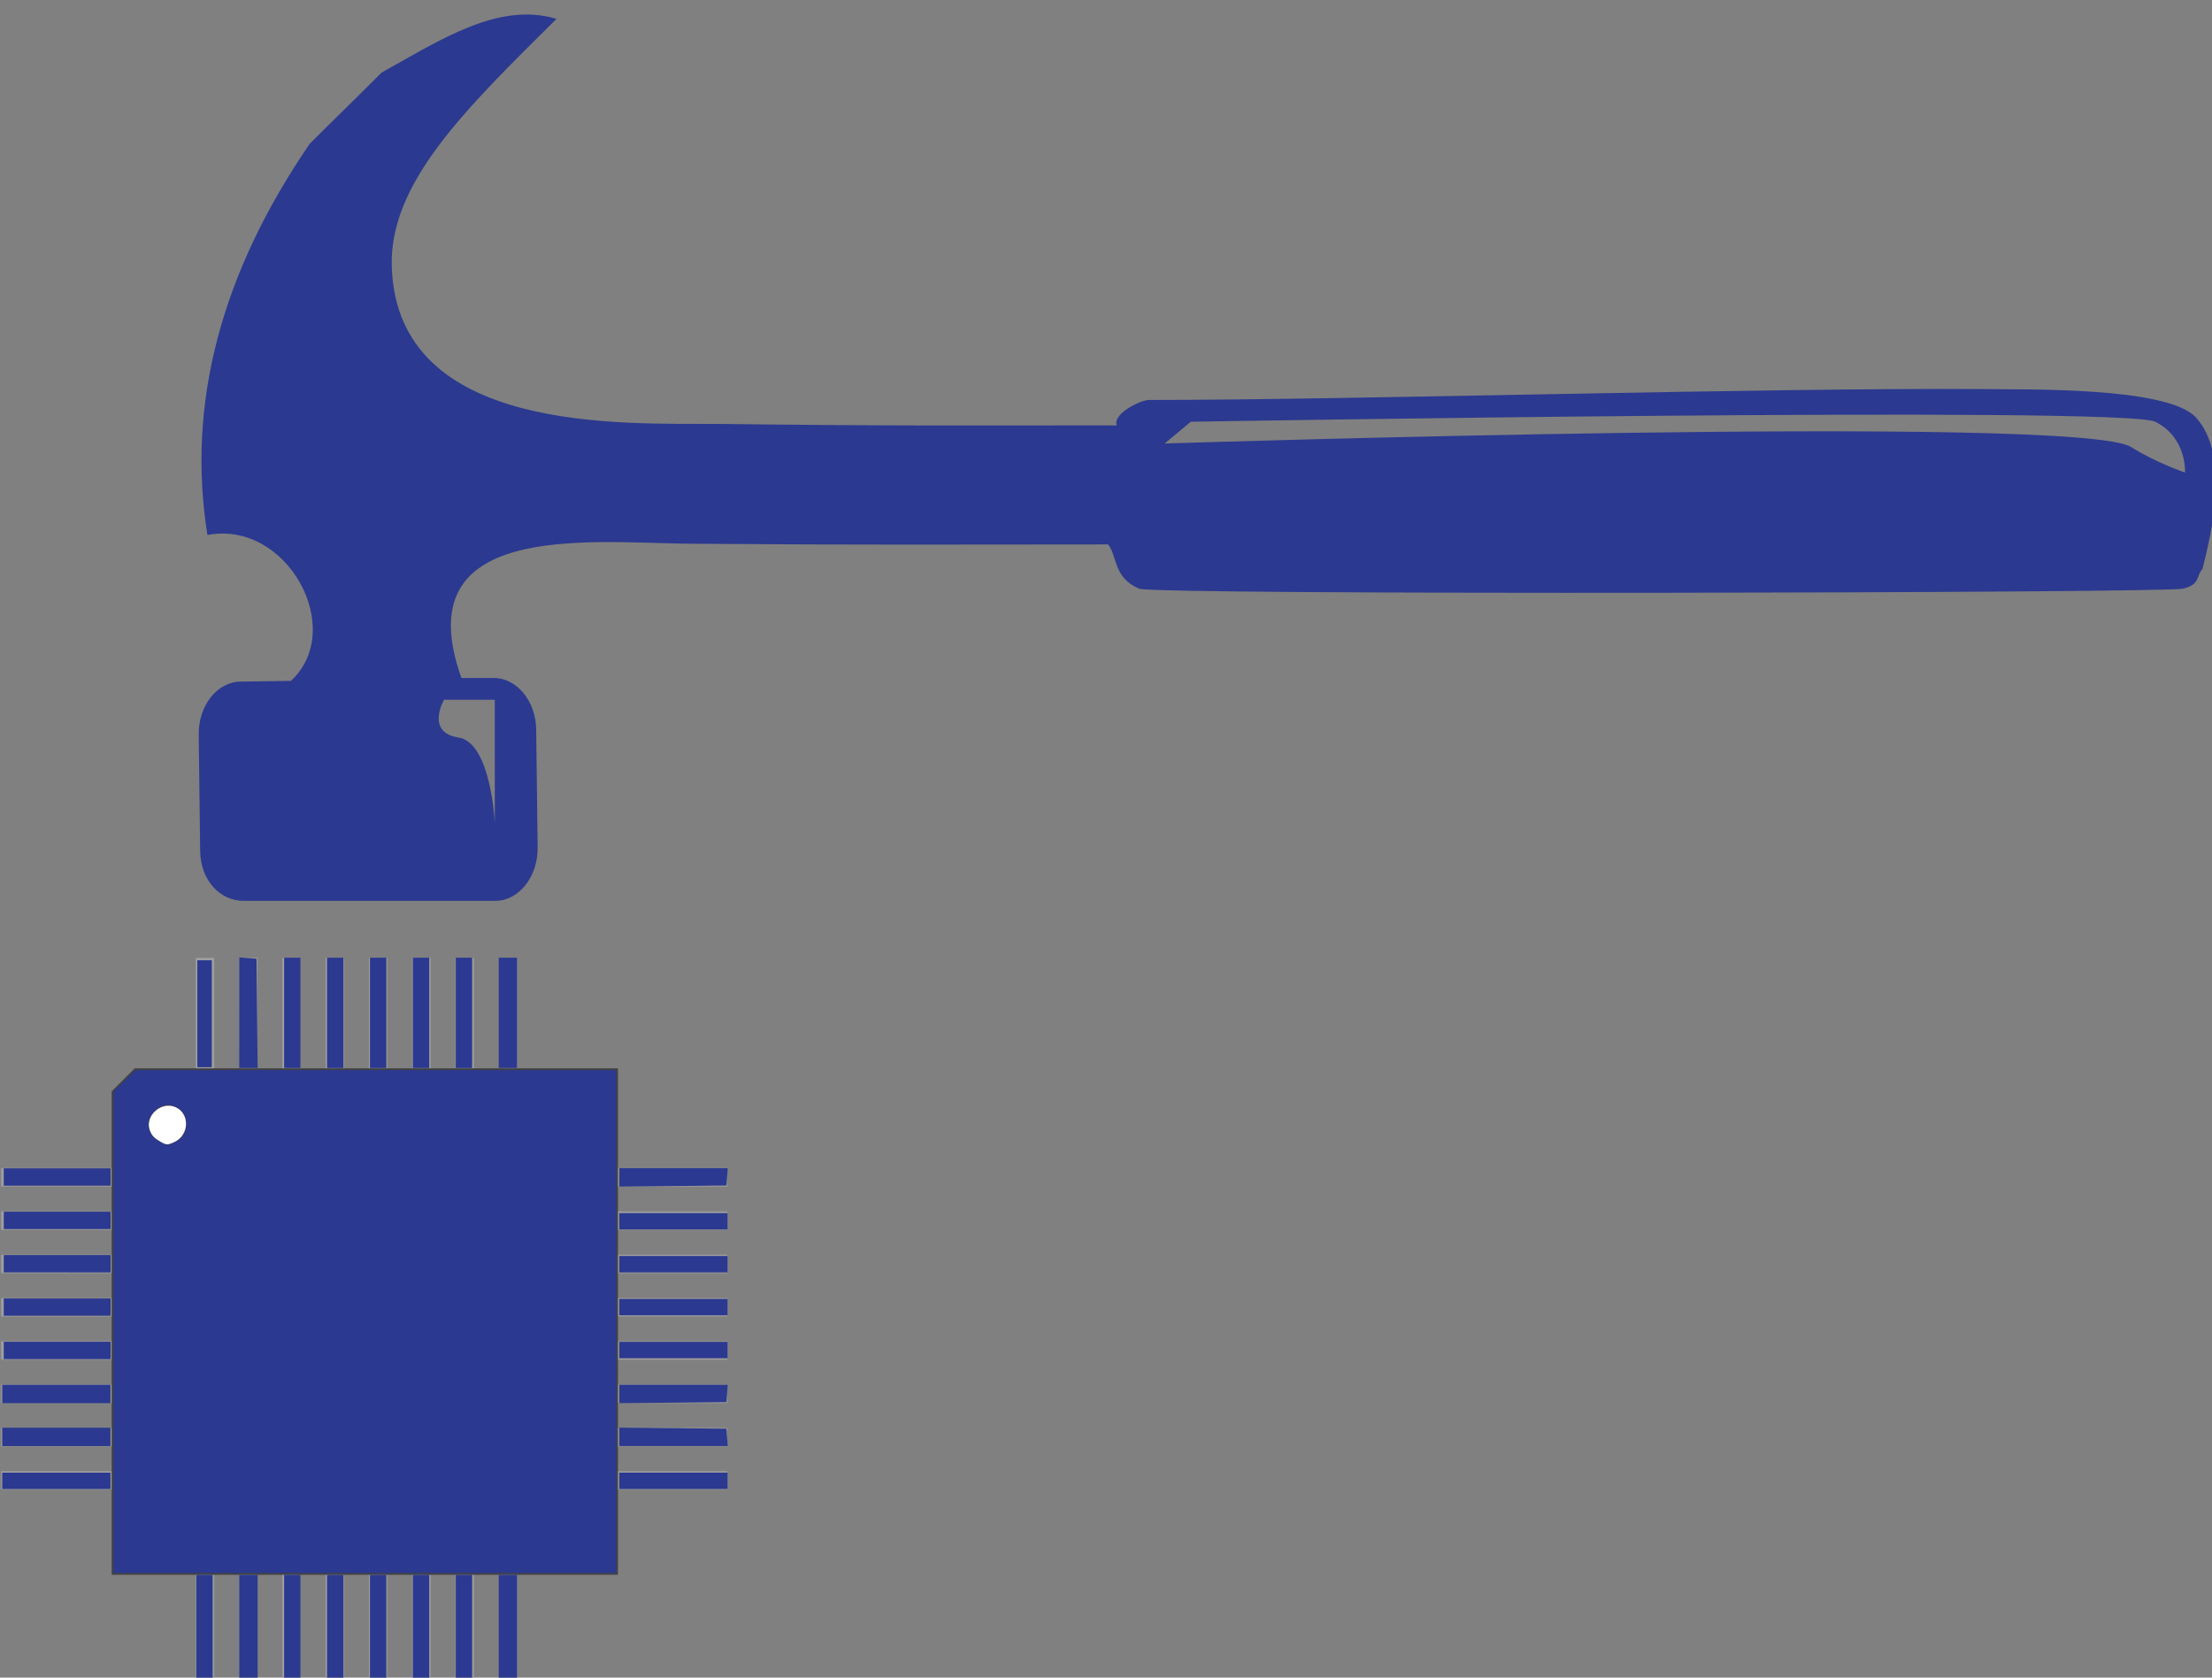 <?xml version="1.0" encoding="UTF-8" standalone="no"?>
<svg
   xmlns:ooo="http://xml.openoffice.org/svg/export"
   xmlns:dc="http://purl.org/dc/elements/1.1/"
   xmlns:cc="http://creativecommons.org/ns#"
   xmlns:rdf="http://www.w3.org/1999/02/22-rdf-syntax-ns#"
   xmlns:svg="http://www.w3.org/2000/svg"
   xmlns="http://www.w3.org/2000/svg"
   xmlns:sodipodi="http://sodipodi.sourceforge.net/DTD/sodipodi-0.dtd"
   xmlns:inkscape="http://www.inkscape.org/namespaces/inkscape"
   version="1.2"
   width="30.48mm"
   height="23.11mm"
   viewBox="0 0 3048 2311"
   preserveAspectRatio="xMidYMid"
   fill-rule="evenodd"
   stroke-width="28.222"
   stroke-linejoin="round"
   xml:space="preserve"
   id="svg188"
   sodipodi:docname="hpc-carpentry.svg"
   inkscape:version="0.92.4 (5da689c313, 2019-01-14)"
   inkscape:export-filename="/Valhalla/repositories/carpentries/hpc-intro/fig/hpc-carpentry.png"
   inkscape:export-xdpi="96"
   inkscape:export-ydpi="96"><rect x="0" y="0" width="3048" height="2311" fill="#808080" stroke="none"/><sodipodi:namedview
   pagecolor="#ffffff"
   bordercolor="#666666"
   borderopacity="1"
   objecttolerance="10"
   gridtolerance="10"
   guidetolerance="10"
   inkscape:pageopacity="0"
   inkscape:pageshadow="2"
   inkscape:window-width="1916"
   inkscape:window-height="1022"
   id="namedview190"
   showgrid="false"
   inkscape:zoom="4.6992677"
   inkscape:cx="125.38507"
   inkscape:cy="31.787368"
   inkscape:window-x="0"
   inkscape:window-y="28"
   inkscape:window-maximized="0"
   inkscape:current-layer="svg188" />
 <defs
   class="ClipPathGroup"
   id="defs124">
  <clipPath
   id="presentation_clip_path"
   clipPathUnits="userSpaceOnUse">
   <rect
   x="0"
   y="0"
   width="3048"
   height="2311"
   id="rect121" />
  </clipPath>
 <inkscape:path-effect
   is_visible="true"
   id="path-effect7350"
   effect="spiro" /><inkscape:path-effect
   is_visible="true"
   id="path-effect7254"
   effect="spiro" /><inkscape:path-effect
   effect="spiro"
   id="path-effect7258"
   is_visible="true" /><inkscape:path-effect
   is_visible="true"
   id="path-effect7262"
   effect="spiro" /><inkscape:path-effect
   effect="spiro"
   id="path-effect7266"
   is_visible="true" /><inkscape:path-effect
   is_visible="true"
   id="path-effect7270"
   effect="spiro" /><inkscape:path-effect
   effect="spiro"
   id="path-effect7274"
   is_visible="true" /><inkscape:path-effect
   is_visible="true"
   id="path-effect7278"
   effect="spiro" /><inkscape:path-effect
   effect="spiro"
   id="path-effect7282"
   is_visible="true" /><inkscape:path-effect
   is_visible="true"
   id="path-effect7369"
   effect="spiro" /><inkscape:path-effect
   effect="spiro"
   id="path-effect7371"
   is_visible="true" /><inkscape:path-effect
   is_visible="true"
   id="path-effect7373"
   effect="spiro" /><inkscape:path-effect
   effect="spiro"
   id="path-effect7375"
   is_visible="true" /><inkscape:path-effect
   is_visible="true"
   id="path-effect7377"
   effect="spiro" /><inkscape:path-effect
   effect="spiro"
   id="path-effect7379"
   is_visible="true" /><inkscape:path-effect
   is_visible="true"
   id="path-effect7381"
   effect="spiro" /><inkscape:path-effect
   effect="spiro"
   id="path-effect7383"
   is_visible="true" /><inkscape:path-effect
   is_visible="true"
   id="path-effect7385"
   effect="spiro" /><inkscape:path-effect
   effect="spiro"
   id="path-effect7387"
   is_visible="true" /><inkscape:path-effect
   is_visible="true"
   id="path-effect7389"
   effect="spiro" /><inkscape:path-effect
   effect="spiro"
   id="path-effect7391"
   is_visible="true" /><inkscape:path-effect
   is_visible="true"
   id="path-effect7393"
   effect="spiro" /><inkscape:path-effect
   effect="spiro"
   id="path-effect7395"
   is_visible="true" /><inkscape:path-effect
   is_visible="true"
   id="path-effect7397"
   effect="spiro" /><inkscape:path-effect
   effect="spiro"
   id="path-effect7399"
   is_visible="true" /><inkscape:path-effect
   is_visible="true"
   id="path-effect7401"
   effect="spiro" /><inkscape:path-effect
   effect="spiro"
   id="path-effect7403"
   is_visible="true" /><inkscape:path-effect
   is_visible="true"
   id="path-effect7405"
   effect="spiro" /><inkscape:path-effect
   effect="spiro"
   id="path-effect7407"
   is_visible="true" /><inkscape:path-effect
   is_visible="true"
   id="path-effect7409"
   effect="spiro" /><inkscape:path-effect
   effect="spiro"
   id="path-effect7411"
   is_visible="true" /><inkscape:path-effect
   is_visible="true"
   id="path-effect7413"
   effect="spiro" /><inkscape:path-effect
   effect="spiro"
   id="path-effect7415"
   is_visible="true" /></defs>
 <defs
   class="TextShapeIndex"
   id="defs128">
  <g
   ooo:slide="id1"
   ooo:id-list="id3 id4 id5"
   id="g126" />
 </defs>
 <defs
   class="EmbeddedBulletChars"
   id="defs157">
  <g
   id="bullet-char-template(57356)"
   transform="scale(0,-0)">
   <path
   d="M 580,1141 L 1163,571 580,0 -4,571 580,1141 Z"
   id="path130" />
  </g>
  <g
   id="bullet-char-template(57354)"
   transform="scale(0,-0)">
   <path
   d="M 8,1128 L 1137,1128 1137,0 8,0 8,1128 Z"
   id="path133" />
  </g>
  <g
   id="bullet-char-template(10146)"
   transform="scale(0,-0)">
   <path
   d="M 174,0 L 602,739 174,1481 1456,739 174,0 Z M 1358,739 L 309,1346 659,739 1358,739 Z"
   id="path136" />
  </g>
  <g
   id="bullet-char-template(10132)"
   transform="scale(0,-0)">
   <path
   d="M 2015,739 L 1276,0 717,0 1260,543 174,543 174,936 1260,936 717,1481 1274,1481 2015,739 Z"
   id="path139" />
  </g>
  <g
   id="bullet-char-template(10007)"
   transform="scale(0,-0)">
   <path
   d="M 0,-2 C -7,14 -16,27 -25,37 L 356,567 C 262,823 215,952 215,954 215,979 228,992 255,992 264,992 276,990 289,987 310,991 331,999 354,1012 L 381,999 492,748 772,1049 836,1024 860,1049 C 881,1039 901,1025 922,1006 886,937 835,863 770,784 769,783 710,716 594,584 L 774,223 C 774,196 753,168 711,139 L 727,119 C 717,90 699,76 672,76 641,76 570,178 457,381 L 164,-76 C 142,-110 111,-127 72,-127 30,-127 9,-110 8,-76 1,-67 -2,-52 -2,-32 -2,-23 -1,-13 0,-2 Z"
   id="path142" />
  </g>
  <g
   id="bullet-char-template(10004)"
   transform="scale(0,-0)">
   <path
   d="M 285,-33 C 182,-33 111,30 74,156 52,228 41,333 41,471 41,549 55,616 82,672 116,743 169,778 240,778 293,778 328,747 346,684 L 369,508 C 377,444 397,411 428,410 L 1163,1116 C 1174,1127 1196,1133 1229,1133 1271,1133 1292,1118 1292,1087 L 1292,965 C 1292,929 1282,901 1262,881 L 442,47 C 390,-6 338,-33 285,-33 Z"
   id="path145" />
  </g>
  <g
   id="bullet-char-template(9679)"
   transform="scale(0,-0)">
   <path
   d="M 813,0 C 632,0 489,54 383,161 276,268 223,411 223,592 223,773 276,916 383,1023 489,1130 632,1184 813,1184 992,1184 1136,1130 1245,1023 1353,916 1407,772 1407,592 1407,412 1353,268 1245,161 1136,54 992,0 813,0 Z"
   id="path148" />
  </g>
  <g
   id="bullet-char-template(8226)"
   transform="scale(0,-0)">
   <path
   d="M 346,457 C 273,457 209,483 155,535 101,586 74,649 74,723 74,796 101,859 155,911 209,963 273,989 346,989 419,989 480,963 531,910 582,859 608,796 608,723 608,648 583,586 532,535 482,483 420,457 346,457 Z"
   id="path151" />
  </g>
  <g
   id="bullet-char-template(8211)"
   transform="scale(0,-0)">
   <path
   d="M -4,459 L 1135,459 1135,606 -4,606 -4,459 Z"
   id="path154" />
  </g>
 </defs>
 <defs
   class="TextEmbeddedBitmaps"
   id="defs159" />
 <g
   id="g164">
  <g
   id="id2"
   class="Master_Slide">
   <g
   id="bg-id2"
   class="Background" />
   <g
   id="bo-id2"
   class="BackgroundObjects" />
  </g>
 </g>
 <g
   class="SlideGroup"
   id="g186"
   transform="translate(105.833)">
  <g
   id="g184"
   style="fill:#2b3990;fill-opacity:1">
   <g
   id="id1"
   class="Slide"
   clip-path="url(#presentation_clip_path)"
   style="fill:#2b3990;fill-opacity:1">
    <g
   class="Page"
   id="g181"
   style="fill:#2b3990;fill-opacity:1">
     <g
   class="com.sun.star.drawing.ClosedBezierShape"
   id="g169"
   style="fill:#2b3990;fill-opacity:1">
      <g
   id="id3"
   style="fill:#2b3990;fill-opacity:1">
       <path
   d="m 2920,575 c -40,-43 -239,-38 -294,-39 -302,-2 -866,15 -1149,15 -11,0 -50,19 -44,35 -200,0 -306,1 -548,-2 C 754,583 442,599 434,368 430,252 536,150 661,26 581,2 501,55 420,100 381,139 354,165 321,198 199,376 151,556 180,737 290,716 372,867 295,938 l -69,1 c -33,0 -59,34 -58,74 l 2,160 c 1,41 28,68 60,68 h 348 c 32,-1 58,-34 57,-75 l -2,-160 c 0,-40 -27,-73 -60,-72 H 530 C 453,719 700,747 840,749 c 262,2 350,1 581,1 13,16 7,46 43,61 23,9 1413,6 1438,0 25,-6 18,-18 27,-27 12,-48 39,-156 -9,-209 z M 576,964 v 170 c 0,0 -5,-111 -50,-118 -46,-7 -20,-52 -20,-52 z M 2905,651 c 0,0 -41,-14 -74,-35 -71,-46 -1332,-5 -1332,-5 l 36,-30 c 0,0 1285,-22 1329,0 44,22 41,70 41,70 z"
   id="path166"
   inkscape:connector-curvature="0"
   style="fill:#2b3990;stroke:none;fill-opacity:1" />
      </g>
     </g>
     <g
   class="com.sun.star.drawing.ClosedBezierShape"
   id="g174"
   style="fill:#2b3990;fill-opacity:1">
      <g
   id="id4"
   style="fill:#2b3990;fill-opacity:1">
       
      </g>
     </g>
     <g
   class="com.sun.star.drawing.ClosedBezierShape"
   id="g179"
   style="fill:#2b3990;fill-opacity:1">
      <g
   id="id5"
   style="fill:#2b3990;fill-opacity:1">
       
      </g>
     </g>
    </g>
   </g>
  </g>
 </g>
<g
   transform="matrix(8.467,0,0,8.467,671.261,46.195)"
   id="layer1"
   inkscape:label="Ebene 1"><g
     id="g7284"
     transform="translate(-223.921,-976.978)"><path
       style="fill:none;fill-rule:evenodd;stroke:#9e9e9e;stroke-width:3;stroke-linecap:butt;stroke-linejoin:miter;stroke-miterlimit:4;stroke-dasharray:none;stroke-opacity:1"
       d="m 164.83,1163.079 -20,10e-5"
       id="path7252"
       inkscape:path-effect="#path-effect7254"
       inkscape:original-d="m 164.83025,1163.0785 -19.99998,10e-5"
       inkscape:connector-curvature="0" /><path
       inkscape:connector-curvature="0"
       inkscape:original-d="M 164.83024,1212.3866 H 144.83026"
       inkscape:path-effect="#path-effect7258"
       id="path7256"
       d="M 164.83,1212.387 H 144.83"
       style="fill:none;fill-rule:evenodd;stroke:#9e9e9e;stroke-width:3;stroke-linecap:butt;stroke-linejoin:miter;stroke-miterlimit:4;stroke-dasharray:none;stroke-opacity:1" /><path
       style="fill:none;fill-rule:evenodd;stroke:#9e9e9e;stroke-width:3;stroke-linecap:butt;stroke-linejoin:miter;stroke-miterlimit:4;stroke-dasharray:none;stroke-opacity:1"
       d="M 164.83,1205.343 H 144.83"
       id="path7260"
       inkscape:path-effect="#path-effect7262"
       inkscape:original-d="M 164.83024,1205.3426 H 144.83026"
       inkscape:connector-curvature="0" /><path
       inkscape:connector-curvature="0"
       inkscape:original-d="m 164.83025,1198.2985 -19.99998,10e-5"
       inkscape:path-effect="#path-effect7266"
       id="path7264"
       d="m 164.83,1198.299 -20,10e-5"
       style="fill:none;fill-rule:evenodd;stroke:#9e9e9e;stroke-width:3;stroke-linecap:butt;stroke-linejoin:miter;stroke-miterlimit:4;stroke-dasharray:none;stroke-opacity:1" /><path
       style="fill:none;fill-rule:evenodd;stroke:#9e9e9e;stroke-width:3;stroke-linecap:butt;stroke-linejoin:miter;stroke-miterlimit:4;stroke-dasharray:none;stroke-opacity:1"
       d="M 164.83,1191.255 H 144.83"
       id="path7268"
       inkscape:path-effect="#path-effect7270"
       inkscape:original-d="M 164.83023,1191.2546 H 144.83026"
       inkscape:connector-curvature="0" /><path
       inkscape:connector-curvature="0"
       inkscape:original-d="M 164.83023,1184.2106 H 144.83026"
       inkscape:path-effect="#path-effect7274"
       id="path7272"
       d="M 164.83,1184.211 H 144.83"
       style="fill:none;fill-rule:evenodd;stroke:#9e9e9e;stroke-width:3;stroke-linecap:butt;stroke-linejoin:miter;stroke-miterlimit:4;stroke-dasharray:none;stroke-opacity:1" /><path
       style="fill:none;fill-rule:evenodd;stroke:#9e9e9e;stroke-width:3;stroke-linecap:butt;stroke-linejoin:miter;stroke-miterlimit:4;stroke-dasharray:none;stroke-opacity:1"
       d="M 164.83,1177.167 H 144.83"
       id="path7276"
       inkscape:path-effect="#path-effect7278"
       inkscape:original-d="M 164.83024,1177.1666 H 144.83026"
       inkscape:connector-curvature="0" /><path
       inkscape:connector-curvature="0"
       inkscape:original-d="M 164.83031,1170.1226 H 144.83026"
       inkscape:path-effect="#path-effect7282"
       id="path7280"
       d="M 164.83,1170.123 H 144.83"
       style="fill:none;fill-rule:evenodd;stroke:#9e9e9e;stroke-width:3;stroke-linecap:butt;stroke-linejoin:miter;stroke-miterlimit:4;stroke-dasharray:none;stroke-opacity:1" /></g><g
     transform="translate(-125.74,-976.978)"
     id="g7294"><path
       inkscape:connector-curvature="0"
       inkscape:original-d="m 164.83025,1163.0785 -19.99998,10e-5"
       inkscape:path-effect="#path-effect7254"
       id="path7296"
       d="m 164.83,1163.079 -20,10e-5"
       style="fill:none;fill-rule:evenodd;stroke:#9e9e9e;stroke-width:3;stroke-linecap:butt;stroke-linejoin:miter;stroke-miterlimit:4;stroke-dasharray:none;stroke-opacity:1" /><path
       style="fill:none;fill-rule:evenodd;stroke:#9e9e9e;stroke-width:3;stroke-linecap:butt;stroke-linejoin:miter;stroke-miterlimit:4;stroke-dasharray:none;stroke-opacity:1"
       d="M 164.83,1212.387 H 144.83"
       id="path7298"
       inkscape:path-effect="#path-effect7258"
       inkscape:original-d="M 164.83024,1212.3866 H 144.83026"
       inkscape:connector-curvature="0" /><path
       inkscape:connector-curvature="0"
       inkscape:original-d="M 164.83024,1205.3426 H 144.83026"
       inkscape:path-effect="#path-effect7262"
       id="path7300"
       d="M 164.83,1205.343 H 144.83"
       style="fill:none;fill-rule:evenodd;stroke:#9e9e9e;stroke-width:3;stroke-linecap:butt;stroke-linejoin:miter;stroke-miterlimit:4;stroke-dasharray:none;stroke-opacity:1" /><path
       style="fill:none;fill-rule:evenodd;stroke:#9e9e9e;stroke-width:3;stroke-linecap:butt;stroke-linejoin:miter;stroke-miterlimit:4;stroke-dasharray:none;stroke-opacity:1"
       d="m 164.83,1198.299 -20,10e-5"
       id="path7302"
       inkscape:path-effect="#path-effect7266"
       inkscape:original-d="m 164.83025,1198.2985 -19.99998,10e-5"
       inkscape:connector-curvature="0" /><path
       inkscape:connector-curvature="0"
       inkscape:original-d="M 164.83023,1191.2546 H 144.83026"
       inkscape:path-effect="#path-effect7270"
       id="path7304"
       d="M 164.83,1191.255 H 144.83"
       style="fill:none;fill-rule:evenodd;stroke:#9e9e9e;stroke-width:3;stroke-linecap:butt;stroke-linejoin:miter;stroke-miterlimit:4;stroke-dasharray:none;stroke-opacity:1" /><path
       style="fill:none;fill-rule:evenodd;stroke:#9e9e9e;stroke-width:3;stroke-linecap:butt;stroke-linejoin:miter;stroke-miterlimit:4;stroke-dasharray:none;stroke-opacity:1"
       d="M 164.83,1184.211 H 144.83"
       id="path7306"
       inkscape:path-effect="#path-effect7274"
       inkscape:original-d="M 164.83023,1184.2106 H 144.83026"
       inkscape:connector-curvature="0" /><path
       inkscape:connector-curvature="0"
       inkscape:original-d="M 164.83024,1177.1666 H 144.83026"
       inkscape:path-effect="#path-effect7278"
       id="path7308"
       d="M 164.83,1177.167 H 144.83"
       style="fill:none;fill-rule:evenodd;stroke:#9e9e9e;stroke-width:3;stroke-linecap:butt;stroke-linejoin:miter;stroke-miterlimit:4;stroke-dasharray:none;stroke-opacity:1" /><path
       style="fill:none;fill-rule:evenodd;stroke:#9e9e9e;stroke-width:3;stroke-linecap:butt;stroke-linejoin:miter;stroke-miterlimit:4;stroke-dasharray:none;stroke-opacity:1"
       d="M 164.83,1170.123 H 144.83"
       id="path7310"
       inkscape:path-effect="#path-effect7282"
       inkscape:original-d="M 164.83031,1170.1226 H 144.83026"
       inkscape:connector-curvature="0" /></g><g
     id="g7312"
     transform="rotate(90,531.342,635.124)"><path
       style="fill:none;fill-rule:evenodd;stroke:#9e9e9e;stroke-width:3;stroke-linecap:butt;stroke-linejoin:miter;stroke-miterlimit:4;stroke-dasharray:none;stroke-opacity:1"
       d="m 164.83,1163.079 -20,10e-5"
       id="path7314"
       inkscape:path-effect="#path-effect7254"
       inkscape:original-d="m 164.83025,1163.0785 -19.99998,10e-5"
       inkscape:connector-curvature="0" /><path
       inkscape:connector-curvature="0"
       inkscape:original-d="M 164.83024,1212.3866 H 144.83026"
       inkscape:path-effect="#path-effect7258"
       id="path7316"
       d="M 164.83,1212.387 H 144.83"
       style="fill:none;fill-rule:evenodd;stroke:#9e9e9e;stroke-width:3;stroke-linecap:butt;stroke-linejoin:miter;stroke-miterlimit:4;stroke-dasharray:none;stroke-opacity:1" /><path
       style="fill:none;fill-rule:evenodd;stroke:#9e9e9e;stroke-width:3;stroke-linecap:butt;stroke-linejoin:miter;stroke-miterlimit:4;stroke-dasharray:none;stroke-opacity:1"
       d="M 164.83,1205.343 H 144.83"
       id="path7318"
       inkscape:path-effect="#path-effect7262"
       inkscape:original-d="M 164.83024,1205.3426 H 144.83026"
       inkscape:connector-curvature="0" /><path
       inkscape:connector-curvature="0"
       inkscape:original-d="m 164.83025,1198.2985 -19.99998,10e-5"
       inkscape:path-effect="#path-effect7266"
       id="path7320"
       d="m 164.83,1198.299 -20,10e-5"
       style="fill:none;fill-rule:evenodd;stroke:#9e9e9e;stroke-width:3;stroke-linecap:butt;stroke-linejoin:miter;stroke-miterlimit:4;stroke-dasharray:none;stroke-opacity:1" /><path
       style="fill:none;fill-rule:evenodd;stroke:#9e9e9e;stroke-width:3;stroke-linecap:butt;stroke-linejoin:miter;stroke-miterlimit:4;stroke-dasharray:none;stroke-opacity:1"
       d="M 164.83,1191.255 H 144.83"
       id="path7322"
       inkscape:path-effect="#path-effect7270"
       inkscape:original-d="M 164.83023,1191.2546 H 144.83026"
       inkscape:connector-curvature="0" /><path
       inkscape:connector-curvature="0"
       inkscape:original-d="M 164.83023,1184.2106 H 144.83026"
       inkscape:path-effect="#path-effect7274"
       id="path7324"
       d="M 164.83,1184.211 H 144.83"
       style="fill:none;fill-rule:evenodd;stroke:#9e9e9e;stroke-width:3;stroke-linecap:butt;stroke-linejoin:miter;stroke-miterlimit:4;stroke-dasharray:none;stroke-opacity:1" /><path
       style="fill:none;fill-rule:evenodd;stroke:#9e9e9e;stroke-width:3;stroke-linecap:butt;stroke-linejoin:miter;stroke-miterlimit:4;stroke-dasharray:none;stroke-opacity:1"
       d="M 164.83,1177.167 H 144.83"
       id="path7326"
       inkscape:path-effect="#path-effect7278"
       inkscape:original-d="M 164.83024,1177.1666 H 144.83026"
       inkscape:connector-curvature="0" /><path
       inkscape:connector-curvature="0"
       inkscape:original-d="M 164.83031,1170.1226 H 144.83026"
       inkscape:path-effect="#path-effect7282"
       id="path7328"
       d="M 164.83,1170.123 H 144.83"
       style="fill:none;fill-rule:evenodd;stroke:#9e9e9e;stroke-width:3;stroke-linecap:butt;stroke-linejoin:miter;stroke-miterlimit:4;stroke-dasharray:none;stroke-opacity:1" /></g><g
     transform="rotate(90,580.449,586.017)"
     id="g7330"><path
       inkscape:connector-curvature="0"
       inkscape:original-d="m 164.83025,1163.0785 -19.99998,10e-5"
       inkscape:path-effect="#path-effect7254"
       id="path7332"
       d="m 164.83,1163.079 -20,10e-5"
       style="fill:none;fill-rule:evenodd;stroke:#9e9e9e;stroke-width:3;stroke-linecap:butt;stroke-linejoin:miter;stroke-miterlimit:4;stroke-dasharray:none;stroke-opacity:1" /><path
       style="fill:none;fill-rule:evenodd;stroke:#9e9e9e;stroke-width:3;stroke-linecap:butt;stroke-linejoin:miter;stroke-miterlimit:4;stroke-dasharray:none;stroke-opacity:1"
       d="M 164.83,1212.387 H 144.83"
       id="path7334"
       inkscape:path-effect="#path-effect7258"
       inkscape:original-d="M 164.83024,1212.3866 H 144.83026"
       inkscape:connector-curvature="0" /><path
       inkscape:connector-curvature="0"
       inkscape:original-d="M 164.83024,1205.3426 H 144.83026"
       inkscape:path-effect="#path-effect7262"
       id="path7336"
       d="M 164.83,1205.343 H 144.83"
       style="fill:none;fill-rule:evenodd;stroke:#9e9e9e;stroke-width:3;stroke-linecap:butt;stroke-linejoin:miter;stroke-miterlimit:4;stroke-dasharray:none;stroke-opacity:1" /><path
       style="fill:none;fill-rule:evenodd;stroke:#9e9e9e;stroke-width:3;stroke-linecap:butt;stroke-linejoin:miter;stroke-miterlimit:4;stroke-dasharray:none;stroke-opacity:1"
       d="m 164.83,1198.299 -20,10e-5"
       id="path7338"
       inkscape:path-effect="#path-effect7266"
       inkscape:original-d="m 164.83025,1198.2985 -19.99998,10e-5"
       inkscape:connector-curvature="0" /><path
       inkscape:connector-curvature="0"
       inkscape:original-d="M 164.83023,1191.2546 H 144.83026"
       inkscape:path-effect="#path-effect7270"
       id="path7340"
       d="M 164.83,1191.255 H 144.83"
       style="fill:none;fill-rule:evenodd;stroke:#9e9e9e;stroke-width:3;stroke-linecap:butt;stroke-linejoin:miter;stroke-miterlimit:4;stroke-dasharray:none;stroke-opacity:1" /><path
       style="fill:none;fill-rule:evenodd;stroke:#9e9e9e;stroke-width:3;stroke-linecap:butt;stroke-linejoin:miter;stroke-miterlimit:4;stroke-dasharray:none;stroke-opacity:1"
       d="M 164.83,1184.211 H 144.83"
       id="path7342"
       inkscape:path-effect="#path-effect7274"
       inkscape:original-d="M 164.83023,1184.2106 H 144.83026"
       inkscape:connector-curvature="0" /><path
       inkscape:connector-curvature="0"
       inkscape:original-d="M 164.83024,1177.1666 H 144.83026"
       inkscape:path-effect="#path-effect7278"
       id="path7344"
       d="M 164.83,1177.167 H 144.83"
       style="fill:none;fill-rule:evenodd;stroke:#9e9e9e;stroke-width:3;stroke-linecap:butt;stroke-linejoin:miter;stroke-miterlimit:4;stroke-dasharray:none;stroke-opacity:1" /><path
       style="fill:none;fill-rule:evenodd;stroke:#9e9e9e;stroke-width:3;stroke-linecap:butt;stroke-linejoin:miter;stroke-miterlimit:4;stroke-dasharray:none;stroke-opacity:1"
       d="M 164.83,1170.123 H 144.83"
       id="path7346"
       inkscape:path-effect="#path-effect7282"
       inkscape:original-d="M 164.83031,1170.1226 H 144.83026"
       inkscape:connector-curvature="0" /></g><path
     inkscape:connector-curvature="0"
     inkscape:original-d="m -57.365933,168.36522 -3.74414,3.7441 v 78.6582 h 82.40039 v -82.4062 z"
     inkscape:path-effect="#path-effect7350"
     id="path7348"
     d="m -57.366,168.365 -3.744,3.744 v 78.658 h 82.4 v -82.406 z"
     style="fill:#424242;fill-opacity:1;fill-rule:evenodd;stroke:none;stroke-width:1px;stroke-linecap:butt;stroke-linejoin:miter;stroke-opacity:1" /></g><path
   style="fill:#2b3990;fill-opacity:1;stroke-width:4.247"
   d="M 5.914,69.366 V 56.832 L 6.485,56.275 7.055,55.718 H 19.576 32.096 V 68.809 81.9 H 19.005 5.914 Z m 3.221,-9.907 c 0.71,-0.324 0.777,-1.417 0.108,-1.775 -0.453,-0.242 -0.79,-0.195 -1.175,0.167 -0.657,0.617 -0.344,1.456 0.66,1.77 0.017,0.005 0.2,-0.068 0.406,-0.162 z"
   id="path4161"
   inkscape:connector-curvature="0"
   transform="scale(26.458)" /><path
   style="fill:#2b3990;fill-opacity:1;stroke-width:4.247"
   d="m 10.278,52.783 v -2.784 h 0.376 0.376 v 2.784 2.784 h -0.376 -0.376 z"
   id="path4163"
   inkscape:connector-curvature="0"
   transform="scale(26.458)" /><path
   style="fill:#2b3990;fill-opacity:1;stroke-width:4.247"
   d="M 0.196,61.285 V 60.834 H 2.98 5.764 v 0.451 0.451 H 2.98 0.196 Z"
   id="path4165"
   inkscape:connector-curvature="0"
   transform="scale(26.458)" /><path
   style="fill:#2b3990;fill-opacity:1;stroke-width:4.247"
   d="M 0.196,63.542 V 63.091 H 2.98 5.764 v 0.451 0.451 H 2.98 0.196 Z"
   id="path4167"
   inkscape:connector-curvature="0"
   transform="scale(26.458)" /><path
   style="fill:#2b3990;fill-opacity:1;stroke-width:4.247"
   d="M 0.196,65.799 V 65.348 H 2.98 5.764 v 0.451 0.451 H 2.98 0.196 Z"
   id="path4171"
   inkscape:connector-curvature="0"
   transform="scale(26.458)" /><path
   style="fill:#2b3990;fill-opacity:1;stroke-width:4.247"
   d="M 0.196,68.056 V 67.605 H 2.98 5.764 v 0.451 0.451 H 2.98 0.196 Z"
   id="path4173"
   inkscape:connector-curvature="0"
   transform="scale(26.458)" /><path
   style="fill:#2b3990;fill-opacity:1;stroke-width:4.247"
   d="M 0.196,70.313 V 69.862 H 2.98 5.764 v 0.451 0.451 H 2.98 0.196 Z"
   id="path4175"
   inkscape:connector-curvature="0"
   transform="scale(26.458)" /><path
   style="fill:#2b3990;fill-opacity:1;stroke-width:3.003"
   d="M 0.116,72.58 V 72.102 H 2.936 5.755 v 0.479 0.479 H 2.936 0.116 Z"
   id="path4177"
   inkscape:connector-curvature="0"
   transform="scale(26.458)" /><path
   style="fill:#2b3990;fill-opacity:1;stroke-width:3.003"
   d="M 0.116,74.815 V 74.336 H 2.936 5.755 v 0.479 0.479 H 2.936 0.116 Z"
   id="path4179"
   inkscape:connector-curvature="0"
   transform="scale(26.458)" /><path
   style="fill:#2b3990;fill-opacity:1;stroke-width:3.003"
   d="M 0.116,77.102 V 76.677 H 2.936 5.755 v 0.426 0.426 H 2.936 0.116 Z"
   id="path4181"
   inkscape:connector-curvature="0"
   transform="scale(26.458)" /><path
   style="fill:#2b3990;fill-opacity:1;stroke-width:3.003"
   d="m 10.224,84.816 v -2.82 h 0.426 0.426 v 2.82 2.82 h -0.426 -0.426 z"
   id="path4183"
   inkscape:connector-curvature="0"
   transform="scale(26.458)" /><path
   style="fill:#2b3990;fill-opacity:1;stroke-width:3.003"
   d="m 12.458,84.816 v -2.82 h 0.479 0.479 v 2.82 2.82 h -0.479 -0.479 z"
   id="path4185"
   inkscape:connector-curvature="0"
   transform="scale(26.458)" /><path
   style="fill:#2b3990;fill-opacity:1;stroke-width:3.003"
   d="m 14.799,84.816 v -2.82 h 0.426 0.426 v 2.82 2.82 h -0.426 -0.426 z"
   id="path4187"
   inkscape:connector-curvature="0"
   transform="scale(26.458)" /><path
   style="fill:#2b3990;fill-opacity:1;stroke-width:3.003"
   d="m 17.034,84.816 v -2.82 h 0.426 0.426 v 2.82 2.82 H 17.459 17.034 Z"
   id="path4189"
   inkscape:connector-curvature="0"
   transform="scale(26.458)" /><path
   style="fill:#2b3990;fill-opacity:1;stroke-width:3.003"
   d="m 19.268,84.816 v -2.82 h 0.426 0.426 v 2.82 2.82 H 19.694 19.268 Z"
   id="path4191"
   inkscape:connector-curvature="0"
   transform="scale(26.458)" /><path
   style="fill:#2b3990;fill-opacity:1;stroke-width:3.003"
   d="m 21.502,84.816 v -2.82 h 0.426 0.426 v 2.82 2.82 h -0.426 -0.426 z"
   id="path4193"
   inkscape:connector-curvature="0"
   transform="scale(26.458)" /><path
   style="fill:#2b3990;fill-opacity:1;stroke-width:3.003"
   d="m 23.737,84.816 v -2.82 h 0.426 0.426 v 2.82 2.82 H 24.162 23.737 Z"
   id="path4195"
   inkscape:connector-curvature="0"
   transform="scale(26.458)" /><path
   style="fill:#2b3990;fill-opacity:1;stroke-width:3.003"
   d="m 25.971,84.816 v -2.82 h 0.479 0.479 v 2.82 2.82 H 26.45 25.971 Z"
   id="path4197"
   inkscape:connector-curvature="0"
   transform="scale(26.458)" /><path
   style="fill:#2b3990;fill-opacity:1;stroke-width:3.003"
   d="m 32.249,77.102 v -0.426 h 2.82 2.82 v 0.426 0.426 h -2.82 -2.82 z"
   id="path4199"
   inkscape:connector-curvature="0"
   transform="scale(26.458)" /><path
   style="fill:#2b3990;fill-opacity:1;stroke-width:3.003"
   d="m 32.249,74.813 v -0.481 l 2.793,0.028 2.793,0.028 0.033,0.452 0.033,0.452 h -2.826 -2.826 z"
   id="path4201"
   inkscape:connector-curvature="0"
   transform="scale(26.458)" /><path
   style="fill:#2b3990;fill-opacity:1;stroke-width:3.003"
   d="m 32.249,72.582 v -0.481 h 2.826 2.826 l -0.033,0.452 -0.033,0.452 -2.793,0.028 -2.793,0.028 z"
   id="path4203"
   inkscape:connector-curvature="0"
   transform="scale(26.458)" /><path
   style="fill:#2b3990;fill-opacity:1;stroke-width:3.003"
   d="m 32.249,70.293 v -0.426 h 2.82 2.82 v 0.426 0.426 h -2.82 -2.82 z"
   id="path4205"
   inkscape:connector-curvature="0"
   transform="scale(26.458)" /><path
   style="fill:#2b3990;fill-opacity:1;stroke-width:3.003"
   d="m 32.249,68.058 v -0.426 h 2.82 2.82 v 0.426 0.426 h -2.82 -2.82 z"
   id="path4207"
   inkscape:connector-curvature="0"
   transform="scale(26.458)" /><path
   style="fill:#2b3990;fill-opacity:1;stroke-width:3.003"
   d="m 32.249,65.824 v -0.426 h 2.82 2.82 v 0.426 0.426 h -2.82 -2.82 z"
   id="path4209"
   inkscape:connector-curvature="0"
   transform="scale(26.458)" /><path
   style="fill:#2b3990;fill-opacity:1;stroke-width:3.003"
   d="m 32.249,63.59 v -0.426 h 2.82 2.82 v 0.426 0.426 h -2.82 -2.82 z"
   id="path4211"
   inkscape:connector-curvature="0"
   transform="scale(26.458)" /><path
   style="fill:#2b3990;fill-opacity:1;stroke-width:3.003"
   d="m 32.249,61.304 v -0.481 h 2.826 2.826 l -0.033,0.452 -0.033,0.452 -2.793,0.028 -2.793,0.028 z"
   id="path4213"
   inkscape:connector-curvature="0"
   transform="scale(26.458)" /><path
   style="fill:#2b3990;fill-opacity:1;stroke-width:3.003"
   d="M 25.971,52.737 V 49.864 h 0.479 0.479 v 2.873 2.873 H 26.45 25.971 Z"
   id="path4215"
   inkscape:connector-curvature="0"
   transform="scale(26.458)" /><path
   style="fill:#2b3990;fill-opacity:1;stroke-width:3.003"
   d="M 23.737,52.737 V 49.864 h 0.426 0.426 v 2.873 2.873 H 24.162 23.737 Z"
   id="path4217"
   inkscape:connector-curvature="0"
   transform="scale(26.458)" /><path
   style="fill:#2b3990;fill-opacity:1;stroke-width:3.003"
   d="M 21.502,52.737 V 49.864 h 0.426 0.426 v 2.873 2.873 h -0.426 -0.426 z"
   id="path4219"
   inkscape:connector-curvature="0"
   transform="scale(26.458)" /><path
   style="fill:#2b3990;fill-opacity:1;stroke-width:3.003"
   d="M 19.268,52.737 V 49.864 h 0.426 0.426 v 2.873 2.873 H 19.694 19.268 Z"
   id="path4221"
   inkscape:connector-curvature="0"
   transform="scale(26.458)" /><path
   style="fill:#2b3990;fill-opacity:1;stroke-width:3.003"
   d="M 17.034,52.737 V 49.864 h 0.426 0.426 v 2.873 2.873 H 17.459 17.034 Z"
   id="path4223"
   inkscape:connector-curvature="0"
   transform="scale(26.458)" /><path
   style="fill:#2b3990;fill-opacity:1;stroke-width:3.003"
   d="M 14.799,52.737 V 49.864 h 0.426 0.426 v 2.873 2.873 h -0.426 -0.426 z"
   id="path4225"
   inkscape:connector-curvature="0"
   transform="scale(26.458)" /><path
   style="fill:#2b3990;fill-opacity:1;stroke-width:3.003"
   d="m 12.458,52.731 v -2.879 l 0.452,0.033 0.452,0.033 0.028,2.846 0.028,2.846 h -0.481 -0.481 z"
   id="path4227"
   inkscape:connector-curvature="0"
   transform="scale(26.458)" /><path
   style="fill:#000000;fill-opacity:0;stroke-width:3.003"
   d="M 8.191,59.29 C 7.587,58.782 7.662,58.066 8.356,57.72 9.264,57.266 10.088,58.398 9.41,59.168 c -0.362,0.412 -0.82,0.458 -1.219,0.122 z"
   id="path5034"
   inkscape:connector-curvature="0"
   transform="scale(26.458)" /><path
   style="fill:#ffffff;fill-opacity:0;stroke-width:3.003"
   d="M 8.191,59.29 C 7.587,58.782 7.662,58.066 8.356,57.72 9.264,57.266 10.088,58.398 9.41,59.168 c -0.362,0.412 -0.82,0.458 -1.219,0.122 z"
   id="path5036"
   inkscape:connector-curvature="0"
   transform="scale(26.458)" /><path
   style="fill:#ffffff;fill-opacity:0;stroke-width:1.501"
   d="M 8.315,59.415 C 8.186,59.347 8.009,59.19 7.922,59.067 7.379,58.296 8.315,57.24 9.16,57.671 c 0.244,0.124 0.356,0.245 0.461,0.498 0.144,0.344 0.072,0.724 -0.195,1.028 -0.308,0.351 -0.711,0.43 -1.112,0.218 z"
   id="path5038"
   inkscape:connector-curvature="0"
   transform="scale(26.458)" /><path
   style="fill:#ffffff;fill-opacity:1;stroke-width:1.501"
   d="M 8.373,59.454 C 8.035,59.262 7.91,59.131 7.808,58.866 7.521,58.115 8.38,57.322 9.133,57.644 9.891,57.968 9.868,59.089 9.094,59.455 8.736,59.624 8.672,59.624 8.373,59.454 Z"
   id="path5040"
   inkscape:connector-curvature="0"
   transform="scale(26.458)" /></svg>